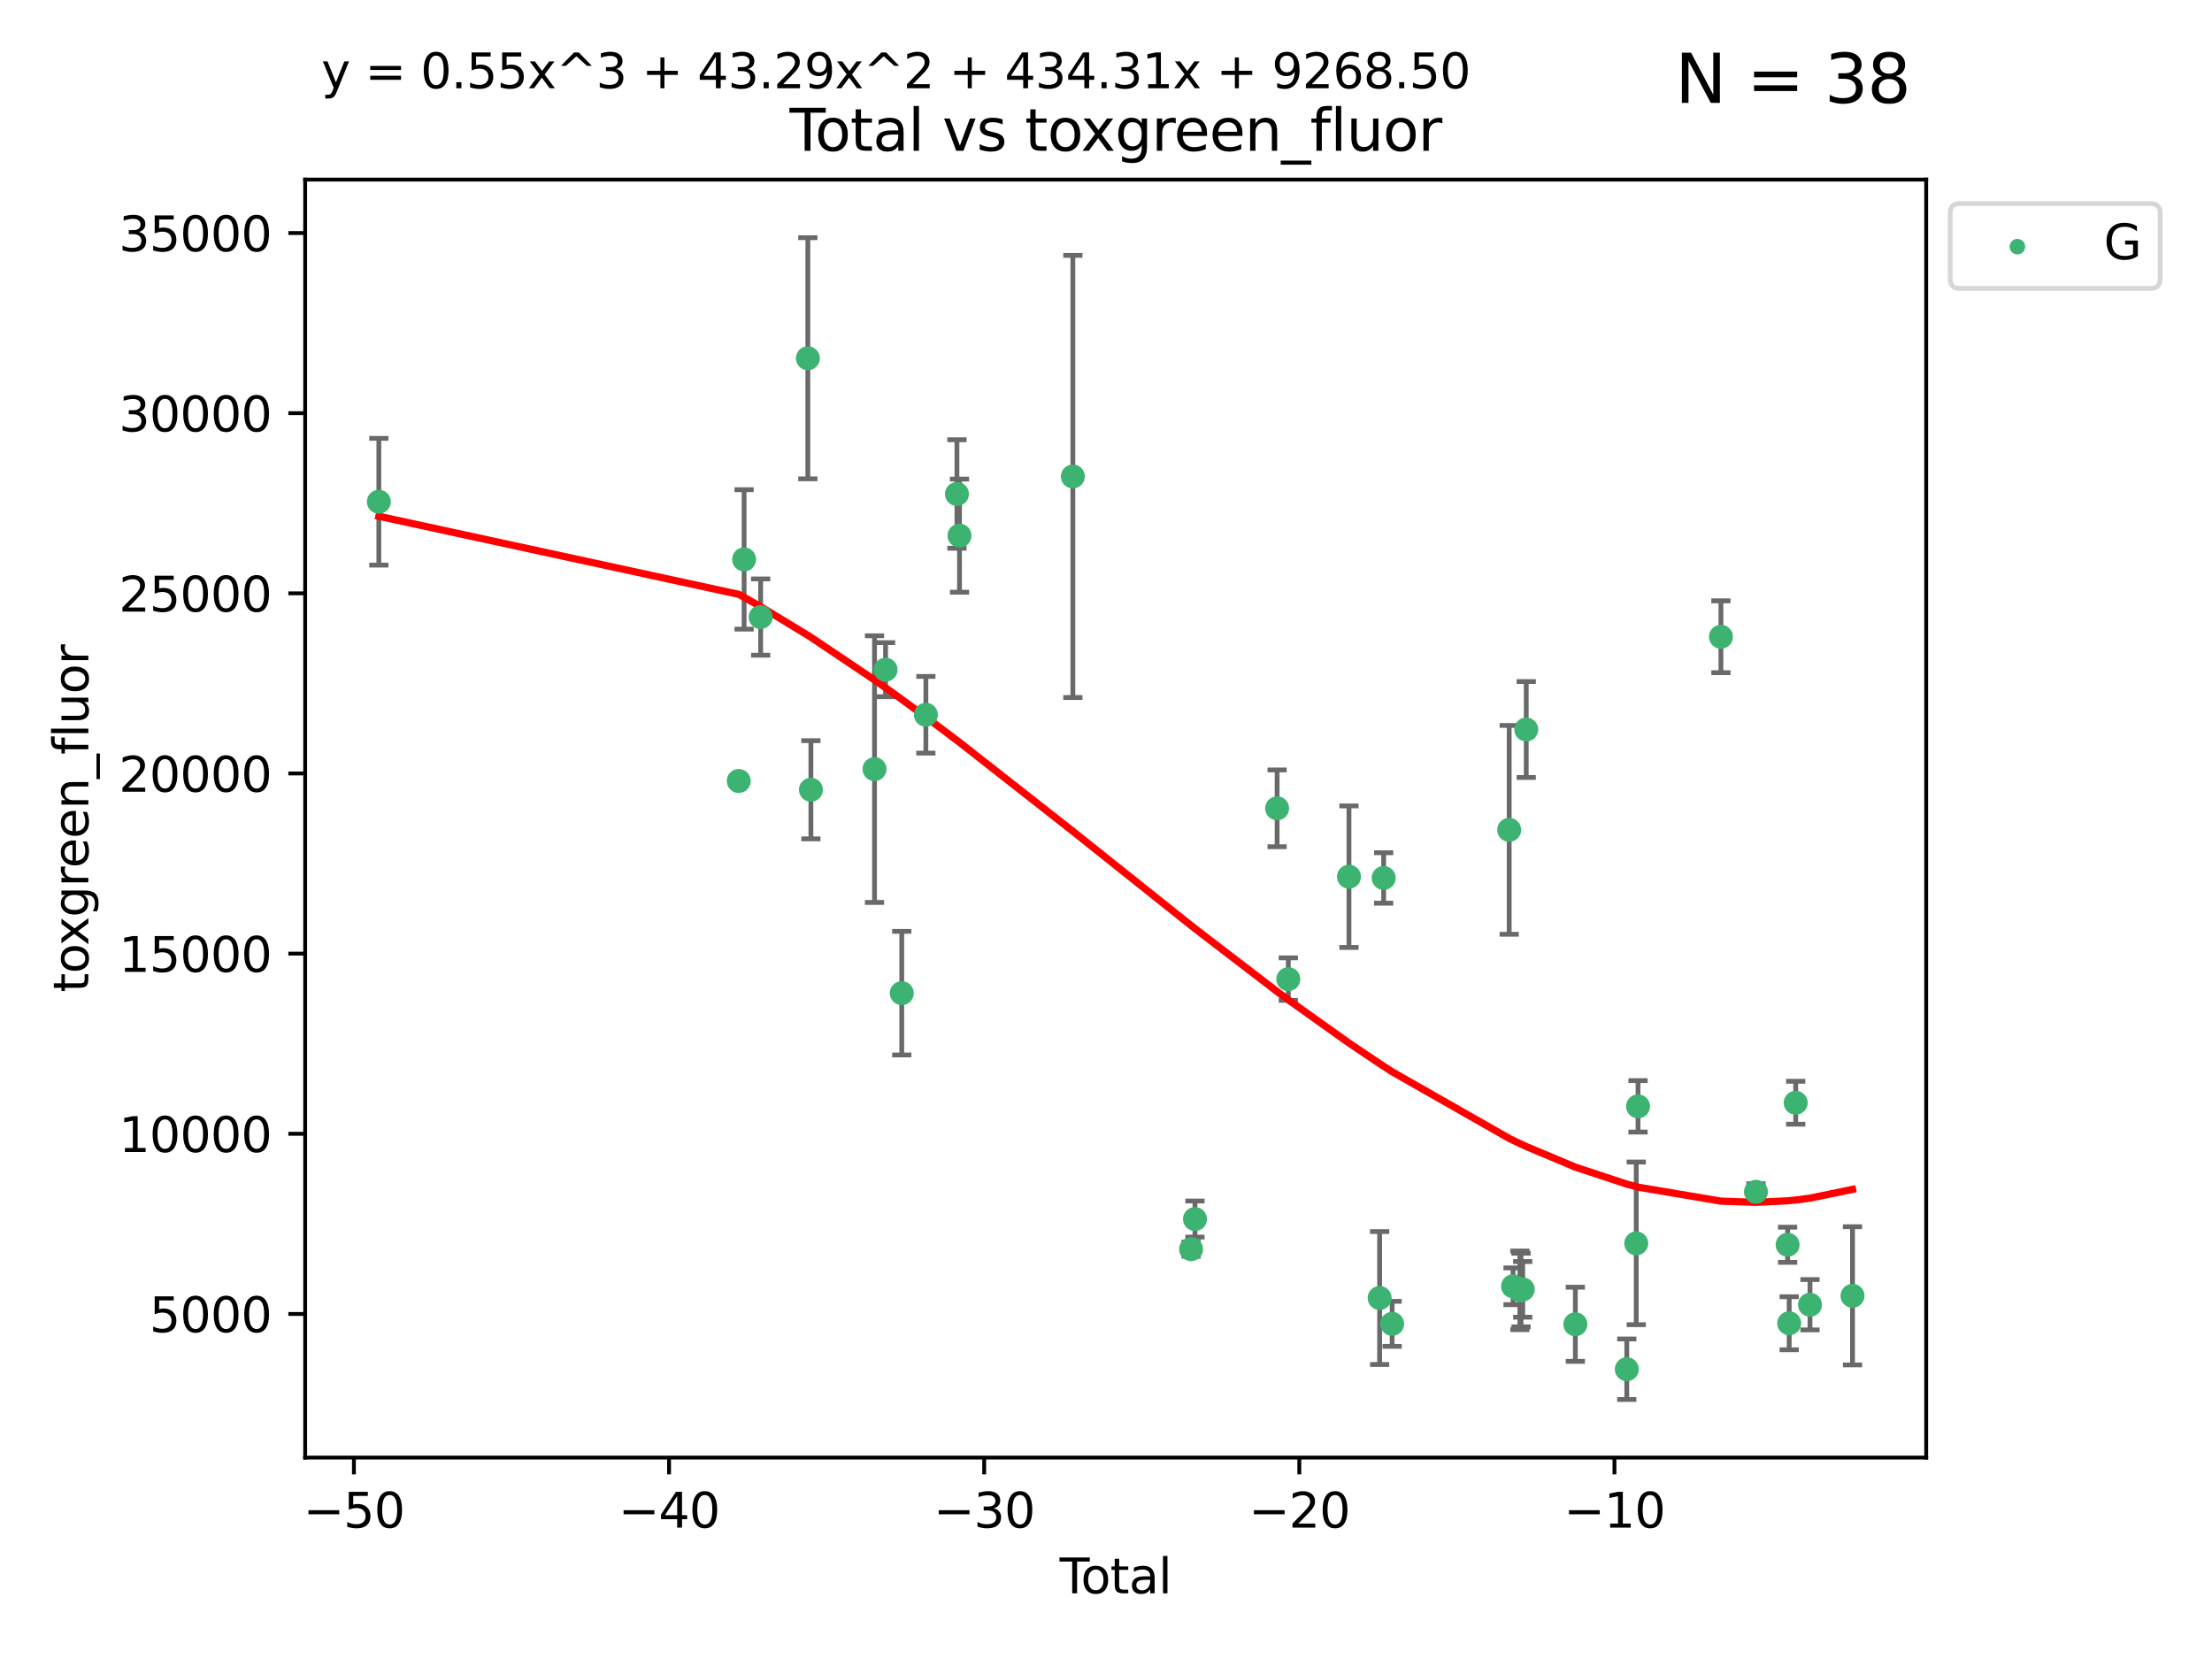 <?xml version="1.0" encoding="utf-8" standalone="no"?>
<!DOCTYPE svg PUBLIC "-//W3C//DTD SVG 1.1//EN"
  "http://www.w3.org/Graphics/SVG/1.1/DTD/svg11.dtd">
<svg xmlns:xlink="http://www.w3.org/1999/xlink" width="460.8pt" height="345.6pt" viewBox="0 0 460.8 345.6" xmlns="http://www.w3.org/2000/svg" version="1.1">
 <defs>
  <style type="text/css">*{stroke-linejoin: round; stroke-linecap: butt}</style>
 </defs>
 <g id="figure_1">
  <g id="patch_1">
   <path d="M 0 345.6 
L 460.8 345.6 
L 460.8 0 
L 0 0 
z
" style="fill: #ffffff"/>
  </g>
  <g id="axes_1">
   <g id="patch_2">
    <path d="M 63.571 303.64 
L 401.26 303.64 
L 401.26 37.411 
L 63.571 37.411 
z
" style="fill: #ffffff"/>
   </g>
   <g id="PathCollection_1">
    <defs>
     <path id="me0525b6029" d="M 0 1.118 
C 0.297 1.118 0.581 1 0.791 0.791 
C 1 0.581 1.118 0.297 1.118 0 
C 1.118 -0.297 1 -0.581 0.791 -0.791 
C 0.581 -1 0.297 -1.118 0 -1.118 
C -0.297 -1.118 -0.581 -1 -0.791 -0.791 
C -1 -0.581 -1.118 -0.297 -1.118 0 
C -1.118 0.297 -1 0.581 -0.791 0.791 
C -0.581 1 -0.297 1.118 0 1.118 
z
" style="stroke: #3cb371"/>
    </defs>
    <g clip-path="url(#p6268fb1740)">
     <use xlink:href="#me0525b6029" x="78.921" y="104.52" style="fill: #3cb371; stroke: #3cb371"/>
     <use xlink:href="#me0525b6029" x="153.893" y="162.695" style="fill: #3cb371; stroke: #3cb371"/>
     <use xlink:href="#me0525b6029" x="155.012" y="116.534" style="fill: #3cb371; stroke: #3cb371"/>
     <use xlink:href="#me0525b6029" x="158.457" y="128.546" style="fill: #3cb371; stroke: #3cb371"/>
     <use xlink:href="#me0525b6029" x="168.29" y="74.63" style="fill: #3cb371; stroke: #3cb371"/>
     <use xlink:href="#me0525b6029" x="168.926" y="164.519" style="fill: #3cb371; stroke: #3cb371"/>
     <use xlink:href="#me0525b6029" x="182.178" y="160.219" style="fill: #3cb371; stroke: #3cb371"/>
     <use xlink:href="#me0525b6029" x="184.481" y="139.506" style="fill: #3cb371; stroke: #3cb371"/>
     <use xlink:href="#me0525b6029" x="187.854" y="206.893" style="fill: #3cb371; stroke: #3cb371"/>
     <use xlink:href="#me0525b6029" x="192.874" y="148.898" style="fill: #3cb371; stroke: #3cb371"/>
     <use xlink:href="#me0525b6029" x="199.348" y="102.904" style="fill: #3cb371; stroke: #3cb371"/>
     <use xlink:href="#me0525b6029" x="199.883" y="111.579" style="fill: #3cb371; stroke: #3cb371"/>
     <use xlink:href="#me0525b6029" x="223.497" y="99.253" style="fill: #3cb371; stroke: #3cb371"/>
     <use xlink:href="#me0525b6029" x="248.126" y="260.225" style="fill: #3cb371; stroke: #3cb371"/>
     <use xlink:href="#me0525b6029" x="248.935" y="253.95" style="fill: #3cb371; stroke: #3cb371"/>
     <use xlink:href="#me0525b6029" x="266.044" y="168.386" style="fill: #3cb371; stroke: #3cb371"/>
     <use xlink:href="#me0525b6029" x="268.377" y="203.971" style="fill: #3cb371; stroke: #3cb371"/>
     <use xlink:href="#me0525b6029" x="281.016" y="182.629" style="fill: #3cb371; stroke: #3cb371"/>
     <use xlink:href="#me0525b6029" x="287.403" y="270.4" style="fill: #3cb371; stroke: #3cb371"/>
     <use xlink:href="#me0525b6029" x="288.24" y="182.896" style="fill: #3cb371; stroke: #3cb371"/>
     <use xlink:href="#me0525b6029" x="290.007" y="275.781" style="fill: #3cb371; stroke: #3cb371"/>
     <use xlink:href="#me0525b6029" x="314.392" y="172.875" style="fill: #3cb371; stroke: #3cb371"/>
     <use xlink:href="#me0525b6029" x="315.197" y="267.956" style="fill: #3cb371; stroke: #3cb371"/>
     <use xlink:href="#me0525b6029" x="316.62" y="268.797" style="fill: #3cb371; stroke: #3cb371"/>
     <use xlink:href="#me0525b6029" x="316.861" y="268.74" style="fill: #3cb371; stroke: #3cb371"/>
     <use xlink:href="#me0525b6029" x="317.213" y="268.599" style="fill: #3cb371; stroke: #3cb371"/>
     <use xlink:href="#me0525b6029" x="317.943" y="151.97" style="fill: #3cb371; stroke: #3cb371"/>
     <use xlink:href="#me0525b6029" x="328.174" y="275.871" style="fill: #3cb371; stroke: #3cb371"/>
     <use xlink:href="#me0525b6029" x="338.888" y="285.235" style="fill: #3cb371; stroke: #3cb371"/>
     <use xlink:href="#me0525b6029" x="340.858" y="259.016" style="fill: #3cb371; stroke: #3cb371"/>
     <use xlink:href="#me0525b6029" x="341.232" y="230.475" style="fill: #3cb371; stroke: #3cb371"/>
     <use xlink:href="#me0525b6029" x="358.501" y="132.648" style="fill: #3cb371; stroke: #3cb371"/>
     <use xlink:href="#me0525b6029" x="365.796" y="248.279" style="fill: #3cb371; stroke: #3cb371"/>
     <use xlink:href="#me0525b6029" x="372.393" y="259.302" style="fill: #3cb371; stroke: #3cb371"/>
     <use xlink:href="#me0525b6029" x="372.722" y="275.657" style="fill: #3cb371; stroke: #3cb371"/>
     <use xlink:href="#me0525b6029" x="374.076" y="229.722" style="fill: #3cb371; stroke: #3cb371"/>
     <use xlink:href="#me0525b6029" x="377.056" y="271.801" style="fill: #3cb371; stroke: #3cb371"/>
     <use xlink:href="#me0525b6029" x="385.911" y="269.943" style="fill: #3cb371; stroke: #3cb371"/>
    </g>
   </g>
   <g id="matplotlib.axis_1">
    <g id="xtick_1">
     <g id="line2d_1">
      <defs>
       <path id="maca5b201b7" d="M 0 0 
L 0 3.5 
" style="stroke: #000000; stroke-width: 0.8"/>
      </defs>
      <g>
       <use xlink:href="#maca5b201b7" x="73.727" y="303.64" style="stroke: #000000; stroke-width: 0.8"/>
      </g>
     </g>
     <g id="text_1">
      <!-- −50 -->
      <g transform="translate(63.175 318.238)scale(0.1 -0.1)">
       <defs>
        <path id="DejaVuSans-2212" d="M 678 2272 
L 4684 2272 
L 4684 1741 
L 678 1741 
L 678 2272 
z
" transform="scale(0.016)"/>
        <path id="DejaVuSans-35" d="M 691 4666 
L 3169 4666 
L 3169 4134 
L 1269 4134 
L 1269 2991 
Q 1406 3038 1543 3061 
Q 1681 3084 1819 3084 
Q 2600 3084 3056 2656 
Q 3513 2228 3513 1497 
Q 3513 744 3044 326 
Q 2575 -91 1722 -91 
Q 1428 -91 1123 -41 
Q 819 9 494 109 
L 494 744 
Q 775 591 1075 516 
Q 1375 441 1709 441 
Q 2250 441 2565 725 
Q 2881 1009 2881 1497 
Q 2881 1984 2565 2268 
Q 2250 2553 1709 2553 
Q 1456 2553 1204 2497 
Q 953 2441 691 2322 
L 691 4666 
z
" transform="scale(0.016)"/>
        <path id="DejaVuSans-30" d="M 2034 4250 
Q 1547 4250 1301 3770 
Q 1056 3291 1056 2328 
Q 1056 1369 1301 889 
Q 1547 409 2034 409 
Q 2525 409 2770 889 
Q 3016 1369 3016 2328 
Q 3016 3291 2770 3770 
Q 2525 4250 2034 4250 
z
M 2034 4750 
Q 2819 4750 3233 4129 
Q 3647 3509 3647 2328 
Q 3647 1150 3233 529 
Q 2819 -91 2034 -91 
Q 1250 -91 836 529 
Q 422 1150 422 2328 
Q 422 3509 836 4129 
Q 1250 4750 2034 4750 
z
" transform="scale(0.016)"/>
       </defs>
       <use xlink:href="#DejaVuSans-2212"/>
       <use xlink:href="#DejaVuSans-35" x="83.789"/>
       <use xlink:href="#DejaVuSans-30" x="147.412"/>
      </g>
     </g>
    </g>
    <g id="xtick_2">
     <g id="line2d_2">
      <g>
       <use xlink:href="#maca5b201b7" x="139.375" y="303.64" style="stroke: #000000; stroke-width: 0.8"/>
      </g>
     </g>
     <g id="text_2">
      <!-- −40 -->
      <g transform="translate(128.823 318.238)scale(0.1 -0.1)">
       <defs>
        <path id="DejaVuSans-34" d="M 2419 4116 
L 825 1625 
L 2419 1625 
L 2419 4116 
z
M 2253 4666 
L 3047 4666 
L 3047 1625 
L 3713 1625 
L 3713 1100 
L 3047 1100 
L 3047 0 
L 2419 0 
L 2419 1100 
L 313 1100 
L 313 1709 
L 2253 4666 
z
" transform="scale(0.016)"/>
       </defs>
       <use xlink:href="#DejaVuSans-2212"/>
       <use xlink:href="#DejaVuSans-34" x="83.789"/>
       <use xlink:href="#DejaVuSans-30" x="147.412"/>
      </g>
     </g>
    </g>
    <g id="xtick_3">
     <g id="line2d_3">
      <g>
       <use xlink:href="#maca5b201b7" x="205.023" y="303.64" style="stroke: #000000; stroke-width: 0.8"/>
      </g>
     </g>
     <g id="text_3">
      <!-- −30 -->
      <g transform="translate(194.471 318.238)scale(0.1 -0.1)">
       <defs>
        <path id="DejaVuSans-33" d="M 2597 2516 
Q 3050 2419 3304 2112 
Q 3559 1806 3559 1356 
Q 3559 666 3084 287 
Q 2609 -91 1734 -91 
Q 1441 -91 1130 -33 
Q 819 25 488 141 
L 488 750 
Q 750 597 1062 519 
Q 1375 441 1716 441 
Q 2309 441 2620 675 
Q 2931 909 2931 1356 
Q 2931 1769 2642 2001 
Q 2353 2234 1838 2234 
L 1294 2234 
L 1294 2753 
L 1863 2753 
Q 2328 2753 2575 2939 
Q 2822 3125 2822 3475 
Q 2822 3834 2567 4026 
Q 2313 4219 1838 4219 
Q 1578 4219 1281 4162 
Q 984 4106 628 3988 
L 628 4550 
Q 988 4650 1302 4700 
Q 1616 4750 1894 4750 
Q 2613 4750 3031 4423 
Q 3450 4097 3450 3541 
Q 3450 3153 3228 2886 
Q 3006 2619 2597 2516 
z
" transform="scale(0.016)"/>
       </defs>
       <use xlink:href="#DejaVuSans-2212"/>
       <use xlink:href="#DejaVuSans-33" x="83.789"/>
       <use xlink:href="#DejaVuSans-30" x="147.412"/>
      </g>
     </g>
    </g>
    <g id="xtick_4">
     <g id="line2d_4">
      <g>
       <use xlink:href="#maca5b201b7" x="270.671" y="303.64" style="stroke: #000000; stroke-width: 0.8"/>
      </g>
     </g>
     <g id="text_4">
      <!-- −20 -->
      <g transform="translate(260.119 318.238)scale(0.1 -0.1)">
       <defs>
        <path id="DejaVuSans-32" d="M 1228 531 
L 3431 531 
L 3431 0 
L 469 0 
L 469 531 
Q 828 903 1448 1529 
Q 2069 2156 2228 2338 
Q 2531 2678 2651 2914 
Q 2772 3150 2772 3378 
Q 2772 3750 2511 3984 
Q 2250 4219 1831 4219 
Q 1534 4219 1204 4116 
Q 875 4013 500 3803 
L 500 4441 
Q 881 4594 1212 4672 
Q 1544 4750 1819 4750 
Q 2544 4750 2975 4387 
Q 3406 4025 3406 3419 
Q 3406 3131 3298 2873 
Q 3191 2616 2906 2266 
Q 2828 2175 2409 1742 
Q 1991 1309 1228 531 
z
" transform="scale(0.016)"/>
       </defs>
       <use xlink:href="#DejaVuSans-2212"/>
       <use xlink:href="#DejaVuSans-32" x="83.789"/>
       <use xlink:href="#DejaVuSans-30" x="147.412"/>
      </g>
     </g>
    </g>
    <g id="xtick_5">
     <g id="line2d_5">
      <g>
       <use xlink:href="#maca5b201b7" x="336.319" y="303.64" style="stroke: #000000; stroke-width: 0.8"/>
      </g>
     </g>
     <g id="text_5">
      <!-- −10 -->
      <g transform="translate(325.766 318.238)scale(0.1 -0.1)">
       <defs>
        <path id="DejaVuSans-31" d="M 794 531 
L 1825 531 
L 1825 4091 
L 703 3866 
L 703 4441 
L 1819 4666 
L 2450 4666 
L 2450 531 
L 3481 531 
L 3481 0 
L 794 0 
L 794 531 
z
" transform="scale(0.016)"/>
       </defs>
       <use xlink:href="#DejaVuSans-2212"/>
       <use xlink:href="#DejaVuSans-31" x="83.789"/>
       <use xlink:href="#DejaVuSans-30" x="147.412"/>
      </g>
     </g>
    </g>
    <g id="text_6">
     <!-- Total -->
     <g transform="translate(220.739 331.917)scale(0.1 -0.1)">
      <defs>
       <path id="DejaVuSans-54" d="M -19 4666 
L 3928 4666 
L 3928 4134 
L 2272 4134 
L 2272 0 
L 1638 0 
L 1638 4134 
L -19 4134 
L -19 4666 
z
" transform="scale(0.016)"/>
       <path id="DejaVuSans-6f" d="M 1959 3097 
Q 1497 3097 1228 2736 
Q 959 2375 959 1747 
Q 959 1119 1226 758 
Q 1494 397 1959 397 
Q 2419 397 2687 759 
Q 2956 1122 2956 1747 
Q 2956 2369 2687 2733 
Q 2419 3097 1959 3097 
z
M 1959 3584 
Q 2709 3584 3137 3096 
Q 3566 2609 3566 1747 
Q 3566 888 3137 398 
Q 2709 -91 1959 -91 
Q 1206 -91 779 398 
Q 353 888 353 1747 
Q 353 2609 779 3096 
Q 1206 3584 1959 3584 
z
" transform="scale(0.016)"/>
       <path id="DejaVuSans-74" d="M 1172 4494 
L 1172 3500 
L 2356 3500 
L 2356 3053 
L 1172 3053 
L 1172 1153 
Q 1172 725 1289 603 
Q 1406 481 1766 481 
L 2356 481 
L 2356 0 
L 1766 0 
Q 1100 0 847 248 
Q 594 497 594 1153 
L 594 3053 
L 172 3053 
L 172 3500 
L 594 3500 
L 594 4494 
L 1172 4494 
z
" transform="scale(0.016)"/>
       <path id="DejaVuSans-61" d="M 2194 1759 
Q 1497 1759 1228 1600 
Q 959 1441 959 1056 
Q 959 750 1161 570 
Q 1363 391 1709 391 
Q 2188 391 2477 730 
Q 2766 1069 2766 1631 
L 2766 1759 
L 2194 1759 
z
M 3341 1997 
L 3341 0 
L 2766 0 
L 2766 531 
Q 2569 213 2275 61 
Q 1981 -91 1556 -91 
Q 1019 -91 701 211 
Q 384 513 384 1019 
Q 384 1609 779 1909 
Q 1175 2209 1959 2209 
L 2766 2209 
L 2766 2266 
Q 2766 2663 2505 2880 
Q 2244 3097 1772 3097 
Q 1472 3097 1187 3025 
Q 903 2953 641 2809 
L 641 3341 
Q 956 3463 1253 3523 
Q 1550 3584 1831 3584 
Q 2591 3584 2966 3190 
Q 3341 2797 3341 1997 
z
" transform="scale(0.016)"/>
       <path id="DejaVuSans-6c" d="M 603 4863 
L 1178 4863 
L 1178 0 
L 603 0 
L 603 4863 
z
" transform="scale(0.016)"/>
      </defs>
      <use xlink:href="#DejaVuSans-54"/>
      <use xlink:href="#DejaVuSans-6f" x="44.084"/>
      <use xlink:href="#DejaVuSans-74" x="105.266"/>
      <use xlink:href="#DejaVuSans-61" x="144.475"/>
      <use xlink:href="#DejaVuSans-6c" x="205.754"/>
     </g>
    </g>
   </g>
   <g id="matplotlib.axis_2">
    <g id="ytick_1">
     <g id="line2d_6">
      <defs>
       <path id="m6524a5d4ba" d="M 0 0 
L -3.5 0 
" style="stroke: #000000; stroke-width: 0.8"/>
      </defs>
      <g>
       <use xlink:href="#m6524a5d4ba" x="63.571" y="273.717" style="stroke: #000000; stroke-width: 0.8"/>
      </g>
     </g>
     <g id="text_7">
      <!-- 5000 -->
      <g transform="translate(31.121 277.516)scale(0.1 -0.1)">
       <use xlink:href="#DejaVuSans-35"/>
       <use xlink:href="#DejaVuSans-30" x="63.623"/>
       <use xlink:href="#DejaVuSans-30" x="127.246"/>
       <use xlink:href="#DejaVuSans-30" x="190.869"/>
      </g>
     </g>
    </g>
    <g id="ytick_2">
     <g id="line2d_7">
      <g>
       <use xlink:href="#m6524a5d4ba" x="63.571" y="236.188" style="stroke: #000000; stroke-width: 0.8"/>
      </g>
     </g>
     <g id="text_8">
      <!-- 10000 -->
      <g transform="translate(24.759 239.987)scale(0.1 -0.1)">
       <use xlink:href="#DejaVuSans-31"/>
       <use xlink:href="#DejaVuSans-30" x="63.623"/>
       <use xlink:href="#DejaVuSans-30" x="127.246"/>
       <use xlink:href="#DejaVuSans-30" x="190.869"/>
       <use xlink:href="#DejaVuSans-30" x="254.492"/>
      </g>
     </g>
    </g>
    <g id="ytick_3">
     <g id="line2d_8">
      <g>
       <use xlink:href="#m6524a5d4ba" x="63.571" y="198.659" style="stroke: #000000; stroke-width: 0.8"/>
      </g>
     </g>
     <g id="text_9">
      <!-- 15000 -->
      <g transform="translate(24.759 202.458)scale(0.1 -0.1)">
       <use xlink:href="#DejaVuSans-31"/>
       <use xlink:href="#DejaVuSans-35" x="63.623"/>
       <use xlink:href="#DejaVuSans-30" x="127.246"/>
       <use xlink:href="#DejaVuSans-30" x="190.869"/>
       <use xlink:href="#DejaVuSans-30" x="254.492"/>
      </g>
     </g>
    </g>
    <g id="ytick_4">
     <g id="line2d_9">
      <g>
       <use xlink:href="#m6524a5d4ba" x="63.571" y="161.13" style="stroke: #000000; stroke-width: 0.8"/>
      </g>
     </g>
     <g id="text_10">
      <!-- 20000 -->
      <g transform="translate(24.759 164.929)scale(0.1 -0.1)">
       <use xlink:href="#DejaVuSans-32"/>
       <use xlink:href="#DejaVuSans-30" x="63.623"/>
       <use xlink:href="#DejaVuSans-30" x="127.246"/>
       <use xlink:href="#DejaVuSans-30" x="190.869"/>
       <use xlink:href="#DejaVuSans-30" x="254.492"/>
      </g>
     </g>
    </g>
    <g id="ytick_5">
     <g id="line2d_10">
      <g>
       <use xlink:href="#m6524a5d4ba" x="63.571" y="123.601" style="stroke: #000000; stroke-width: 0.8"/>
      </g>
     </g>
     <g id="text_11">
      <!-- 25000 -->
      <g transform="translate(24.759 127.4)scale(0.1 -0.1)">
       <use xlink:href="#DejaVuSans-32"/>
       <use xlink:href="#DejaVuSans-35" x="63.623"/>
       <use xlink:href="#DejaVuSans-30" x="127.246"/>
       <use xlink:href="#DejaVuSans-30" x="190.869"/>
       <use xlink:href="#DejaVuSans-30" x="254.492"/>
      </g>
     </g>
    </g>
    <g id="ytick_6">
     <g id="line2d_11">
      <g>
       <use xlink:href="#m6524a5d4ba" x="63.571" y="86.072" style="stroke: #000000; stroke-width: 0.8"/>
      </g>
     </g>
     <g id="text_12">
      <!-- 30000 -->
      <g transform="translate(24.759 89.871)scale(0.1 -0.1)">
       <use xlink:href="#DejaVuSans-33"/>
       <use xlink:href="#DejaVuSans-30" x="63.623"/>
       <use xlink:href="#DejaVuSans-30" x="127.246"/>
       <use xlink:href="#DejaVuSans-30" x="190.869"/>
       <use xlink:href="#DejaVuSans-30" x="254.492"/>
      </g>
     </g>
    </g>
    <g id="ytick_7">
     <g id="line2d_12">
      <g>
       <use xlink:href="#m6524a5d4ba" x="63.571" y="48.543" style="stroke: #000000; stroke-width: 0.8"/>
      </g>
     </g>
     <g id="text_13">
      <!-- 35000 -->
      <g transform="translate(24.759 52.343)scale(0.1 -0.1)">
       <use xlink:href="#DejaVuSans-33"/>
       <use xlink:href="#DejaVuSans-35" x="63.623"/>
       <use xlink:href="#DejaVuSans-30" x="127.246"/>
       <use xlink:href="#DejaVuSans-30" x="190.869"/>
       <use xlink:href="#DejaVuSans-30" x="254.492"/>
      </g>
     </g>
    </g>
    <g id="text_14">
     <!-- toxgreen_fluor -->
     <g transform="translate(18.401 206.72)rotate(-90)scale(0.1 -0.1)">
      <defs>
       <path id="DejaVuSans-78" d="M 3513 3500 
L 2247 1797 
L 3578 0 
L 2900 0 
L 1881 1375 
L 863 0 
L 184 0 
L 1544 1831 
L 300 3500 
L 978 3500 
L 1906 2253 
L 2834 3500 
L 3513 3500 
z
" transform="scale(0.016)"/>
       <path id="DejaVuSans-67" d="M 2906 1791 
Q 2906 2416 2648 2759 
Q 2391 3103 1925 3103 
Q 1463 3103 1205 2759 
Q 947 2416 947 1791 
Q 947 1169 1205 825 
Q 1463 481 1925 481 
Q 2391 481 2648 825 
Q 2906 1169 2906 1791 
z
M 3481 434 
Q 3481 -459 3084 -895 
Q 2688 -1331 1869 -1331 
Q 1566 -1331 1297 -1286 
Q 1028 -1241 775 -1147 
L 775 -588 
Q 1028 -725 1275 -790 
Q 1522 -856 1778 -856 
Q 2344 -856 2625 -561 
Q 2906 -266 2906 331 
L 2906 616 
Q 2728 306 2450 153 
Q 2172 0 1784 0 
Q 1141 0 747 490 
Q 353 981 353 1791 
Q 353 2603 747 3093 
Q 1141 3584 1784 3584 
Q 2172 3584 2450 3431 
Q 2728 3278 2906 2969 
L 2906 3500 
L 3481 3500 
L 3481 434 
z
" transform="scale(0.016)"/>
       <path id="DejaVuSans-72" d="M 2631 2963 
Q 2534 3019 2420 3045 
Q 2306 3072 2169 3072 
Q 1681 3072 1420 2755 
Q 1159 2438 1159 1844 
L 1159 0 
L 581 0 
L 581 3500 
L 1159 3500 
L 1159 2956 
Q 1341 3275 1631 3429 
Q 1922 3584 2338 3584 
Q 2397 3584 2469 3576 
Q 2541 3569 2628 3553 
L 2631 2963 
z
" transform="scale(0.016)"/>
       <path id="DejaVuSans-65" d="M 3597 1894 
L 3597 1613 
L 953 1613 
Q 991 1019 1311 708 
Q 1631 397 2203 397 
Q 2534 397 2845 478 
Q 3156 559 3463 722 
L 3463 178 
Q 3153 47 2828 -22 
Q 2503 -91 2169 -91 
Q 1331 -91 842 396 
Q 353 884 353 1716 
Q 353 2575 817 3079 
Q 1281 3584 2069 3584 
Q 2775 3584 3186 3129 
Q 3597 2675 3597 1894 
z
M 3022 2063 
Q 3016 2534 2758 2815 
Q 2500 3097 2075 3097 
Q 1594 3097 1305 2825 
Q 1016 2553 972 2059 
L 3022 2063 
z
" transform="scale(0.016)"/>
       <path id="DejaVuSans-6e" d="M 3513 2113 
L 3513 0 
L 2938 0 
L 2938 2094 
Q 2938 2591 2744 2837 
Q 2550 3084 2163 3084 
Q 1697 3084 1428 2787 
Q 1159 2491 1159 1978 
L 1159 0 
L 581 0 
L 581 3500 
L 1159 3500 
L 1159 2956 
Q 1366 3272 1645 3428 
Q 1925 3584 2291 3584 
Q 2894 3584 3203 3211 
Q 3513 2838 3513 2113 
z
" transform="scale(0.016)"/>
       <path id="DejaVuSans-5f" d="M 3263 -1063 
L 3263 -1509 
L -63 -1509 
L -63 -1063 
L 3263 -1063 
z
" transform="scale(0.016)"/>
       <path id="DejaVuSans-66" d="M 2375 4863 
L 2375 4384 
L 1825 4384 
Q 1516 4384 1395 4259 
Q 1275 4134 1275 3809 
L 1275 3500 
L 2222 3500 
L 2222 3053 
L 1275 3053 
L 1275 0 
L 697 0 
L 697 3053 
L 147 3053 
L 147 3500 
L 697 3500 
L 697 3744 
Q 697 4328 969 4595 
Q 1241 4863 1831 4863 
L 2375 4863 
z
" transform="scale(0.016)"/>
       <path id="DejaVuSans-75" d="M 544 1381 
L 544 3500 
L 1119 3500 
L 1119 1403 
Q 1119 906 1312 657 
Q 1506 409 1894 409 
Q 2359 409 2629 706 
Q 2900 1003 2900 1516 
L 2900 3500 
L 3475 3500 
L 3475 0 
L 2900 0 
L 2900 538 
Q 2691 219 2414 64 
Q 2138 -91 1772 -91 
Q 1169 -91 856 284 
Q 544 659 544 1381 
z
M 1991 3584 
L 1991 3584 
z
" transform="scale(0.016)"/>
      </defs>
      <use xlink:href="#DejaVuSans-74"/>
      <use xlink:href="#DejaVuSans-6f" x="39.209"/>
      <use xlink:href="#DejaVuSans-78" x="97.266"/>
      <use xlink:href="#DejaVuSans-67" x="156.445"/>
      <use xlink:href="#DejaVuSans-72" x="219.922"/>
      <use xlink:href="#DejaVuSans-65" x="258.785"/>
      <use xlink:href="#DejaVuSans-65" x="320.309"/>
      <use xlink:href="#DejaVuSans-6e" x="381.832"/>
      <use xlink:href="#DejaVuSans-5f" x="445.211"/>
      <use xlink:href="#DejaVuSans-66" x="495.211"/>
      <use xlink:href="#DejaVuSans-6c" x="530.416"/>
      <use xlink:href="#DejaVuSans-75" x="558.199"/>
      <use xlink:href="#DejaVuSans-6f" x="621.578"/>
      <use xlink:href="#DejaVuSans-72" x="682.76"/>
     </g>
    </g>
   </g>
   <g id="LineCollection_1">
    <path d="M 78.921 117.721 
L 78.921 91.32 
" clip-path="url(#p6268fb1740)" style="fill: none; stroke: #696969"/>
    <path d="M 153.893 163.208 
L 153.893 162.183 
" clip-path="url(#p6268fb1740)" style="fill: none; stroke: #696969"/>
    <path d="M 155.012 131.054 
L 155.012 102.013 
" clip-path="url(#p6268fb1740)" style="fill: none; stroke: #696969"/>
    <path d="M 158.457 136.492 
L 158.457 120.6 
" clip-path="url(#p6268fb1740)" style="fill: none; stroke: #696969"/>
    <path d="M 168.29 99.748 
L 168.29 49.513 
" clip-path="url(#p6268fb1740)" style="fill: none; stroke: #696969"/>
    <path d="M 168.926 174.746 
L 168.926 154.293 
" clip-path="url(#p6268fb1740)" style="fill: none; stroke: #696969"/>
    <path d="M 182.178 187.993 
L 182.178 132.446 
" clip-path="url(#p6268fb1740)" style="fill: none; stroke: #696969"/>
    <path d="M 184.481 145.138 
L 184.481 133.874 
" clip-path="url(#p6268fb1740)" style="fill: none; stroke: #696969"/>
    <path d="M 187.854 219.765 
L 187.854 194.02 
" clip-path="url(#p6268fb1740)" style="fill: none; stroke: #696969"/>
    <path d="M 192.874 156.885 
L 192.874 140.911 
" clip-path="url(#p6268fb1740)" style="fill: none; stroke: #696969"/>
    <path d="M 199.348 114.203 
L 199.348 91.606 
" clip-path="url(#p6268fb1740)" style="fill: none; stroke: #696969"/>
    <path d="M 199.883 123.362 
L 199.883 99.796 
" clip-path="url(#p6268fb1740)" style="fill: none; stroke: #696969"/>
    <path d="M 223.497 145.306 
L 223.497 53.2 
" clip-path="url(#p6268fb1740)" style="fill: none; stroke: #696969"/>
    <path d="M 248.126 261.704 
L 248.126 258.745 
" clip-path="url(#p6268fb1740)" style="fill: none; stroke: #696969"/>
    <path d="M 248.935 257.709 
L 248.935 250.191 
" clip-path="url(#p6268fb1740)" style="fill: none; stroke: #696969"/>
    <path d="M 266.044 176.384 
L 266.044 160.387 
" clip-path="url(#p6268fb1740)" style="fill: none; stroke: #696969"/>
    <path d="M 268.377 208.402 
L 268.377 199.54 
" clip-path="url(#p6268fb1740)" style="fill: none; stroke: #696969"/>
    <path d="M 281.016 197.369 
L 281.016 167.888 
" clip-path="url(#p6268fb1740)" style="fill: none; stroke: #696969"/>
    <path d="M 287.403 284.247 
L 287.403 256.552 
" clip-path="url(#p6268fb1740)" style="fill: none; stroke: #696969"/>
    <path d="M 288.24 188.154 
L 288.24 177.639 
" clip-path="url(#p6268fb1740)" style="fill: none; stroke: #696969"/>
    <path d="M 290.007 280.47 
L 290.007 271.092 
" clip-path="url(#p6268fb1740)" style="fill: none; stroke: #696969"/>
    <path d="M 314.392 194.623 
L 314.392 151.127 
" clip-path="url(#p6268fb1740)" style="fill: none; stroke: #696969"/>
    <path d="M 315.197 271.786 
L 315.197 264.125 
" clip-path="url(#p6268fb1740)" style="fill: none; stroke: #696969"/>
    <path d="M 316.62 276.986 
L 316.62 260.608 
" clip-path="url(#p6268fb1740)" style="fill: none; stroke: #696969"/>
    <path d="M 316.861 276.403 
L 316.861 261.077 
" clip-path="url(#p6268fb1740)" style="fill: none; stroke: #696969"/>
    <path d="M 317.213 274.396 
L 317.213 262.802 
" clip-path="url(#p6268fb1740)" style="fill: none; stroke: #696969"/>
    <path d="M 317.943 161.958 
L 317.943 141.982 
" clip-path="url(#p6268fb1740)" style="fill: none; stroke: #696969"/>
    <path d="M 328.174 283.594 
L 328.174 268.149 
" clip-path="url(#p6268fb1740)" style="fill: none; stroke: #696969"/>
    <path d="M 338.888 291.539 
L 338.888 278.932 
" clip-path="url(#p6268fb1740)" style="fill: none; stroke: #696969"/>
    <path d="M 340.858 275.958 
L 340.858 242.075 
" clip-path="url(#p6268fb1740)" style="fill: none; stroke: #696969"/>
    <path d="M 341.232 235.832 
L 341.232 225.118 
" clip-path="url(#p6268fb1740)" style="fill: none; stroke: #696969"/>
    <path d="M 358.501 140.131 
L 358.501 125.165 
" clip-path="url(#p6268fb1740)" style="fill: none; stroke: #696969"/>
    <path d="M 365.796 249.956 
L 365.796 246.602 
" clip-path="url(#p6268fb1740)" style="fill: none; stroke: #696969"/>
    <path d="M 372.393 262.962 
L 372.393 255.642 
" clip-path="url(#p6268fb1740)" style="fill: none; stroke: #696969"/>
    <path d="M 372.722 281.177 
L 372.722 270.137 
" clip-path="url(#p6268fb1740)" style="fill: none; stroke: #696969"/>
    <path d="M 374.076 234.191 
L 374.076 225.252 
" clip-path="url(#p6268fb1740)" style="fill: none; stroke: #696969"/>
    <path d="M 377.056 277.042 
L 377.056 266.561 
" clip-path="url(#p6268fb1740)" style="fill: none; stroke: #696969"/>
    <path d="M 385.911 284.335 
L 385.911 255.551 
" clip-path="url(#p6268fb1740)" style="fill: none; stroke: #696969"/>
   </g>
   <g id="line2d_13">
    <defs>
     <path id="me781a5d67b" d="M 2 0 
L -2 -0 
" style="stroke: #696969"/>
    </defs>
    <g clip-path="url(#p6268fb1740)">
     <use xlink:href="#me781a5d67b" x="78.921" y="117.721" style="fill: #696969; stroke: #696969"/>
     <use xlink:href="#me781a5d67b" x="153.893" y="163.208" style="fill: #696969; stroke: #696969"/>
     <use xlink:href="#me781a5d67b" x="155.012" y="131.054" style="fill: #696969; stroke: #696969"/>
     <use xlink:href="#me781a5d67b" x="158.457" y="136.492" style="fill: #696969; stroke: #696969"/>
     <use xlink:href="#me781a5d67b" x="168.29" y="99.748" style="fill: #696969; stroke: #696969"/>
     <use xlink:href="#me781a5d67b" x="168.926" y="174.746" style="fill: #696969; stroke: #696969"/>
     <use xlink:href="#me781a5d67b" x="182.178" y="187.993" style="fill: #696969; stroke: #696969"/>
     <use xlink:href="#me781a5d67b" x="184.481" y="145.138" style="fill: #696969; stroke: #696969"/>
     <use xlink:href="#me781a5d67b" x="187.854" y="219.765" style="fill: #696969; stroke: #696969"/>
     <use xlink:href="#me781a5d67b" x="192.874" y="156.885" style="fill: #696969; stroke: #696969"/>
     <use xlink:href="#me781a5d67b" x="199.348" y="114.203" style="fill: #696969; stroke: #696969"/>
     <use xlink:href="#me781a5d67b" x="199.883" y="123.362" style="fill: #696969; stroke: #696969"/>
     <use xlink:href="#me781a5d67b" x="223.497" y="145.306" style="fill: #696969; stroke: #696969"/>
     <use xlink:href="#me781a5d67b" x="248.126" y="261.704" style="fill: #696969; stroke: #696969"/>
     <use xlink:href="#me781a5d67b" x="248.935" y="257.709" style="fill: #696969; stroke: #696969"/>
     <use xlink:href="#me781a5d67b" x="266.044" y="176.384" style="fill: #696969; stroke: #696969"/>
     <use xlink:href="#me781a5d67b" x="268.377" y="208.402" style="fill: #696969; stroke: #696969"/>
     <use xlink:href="#me781a5d67b" x="281.016" y="197.369" style="fill: #696969; stroke: #696969"/>
     <use xlink:href="#me781a5d67b" x="287.403" y="284.247" style="fill: #696969; stroke: #696969"/>
     <use xlink:href="#me781a5d67b" x="288.24" y="188.154" style="fill: #696969; stroke: #696969"/>
     <use xlink:href="#me781a5d67b" x="290.007" y="280.47" style="fill: #696969; stroke: #696969"/>
     <use xlink:href="#me781a5d67b" x="314.392" y="194.623" style="fill: #696969; stroke: #696969"/>
     <use xlink:href="#me781a5d67b" x="315.197" y="271.786" style="fill: #696969; stroke: #696969"/>
     <use xlink:href="#me781a5d67b" x="316.62" y="276.986" style="fill: #696969; stroke: #696969"/>
     <use xlink:href="#me781a5d67b" x="316.861" y="276.403" style="fill: #696969; stroke: #696969"/>
     <use xlink:href="#me781a5d67b" x="317.213" y="274.396" style="fill: #696969; stroke: #696969"/>
     <use xlink:href="#me781a5d67b" x="317.943" y="161.958" style="fill: #696969; stroke: #696969"/>
     <use xlink:href="#me781a5d67b" x="328.174" y="283.594" style="fill: #696969; stroke: #696969"/>
     <use xlink:href="#me781a5d67b" x="338.888" y="291.539" style="fill: #696969; stroke: #696969"/>
     <use xlink:href="#me781a5d67b" x="340.858" y="275.958" style="fill: #696969; stroke: #696969"/>
     <use xlink:href="#me781a5d67b" x="341.232" y="235.832" style="fill: #696969; stroke: #696969"/>
     <use xlink:href="#me781a5d67b" x="358.501" y="140.131" style="fill: #696969; stroke: #696969"/>
     <use xlink:href="#me781a5d67b" x="365.796" y="249.956" style="fill: #696969; stroke: #696969"/>
     <use xlink:href="#me781a5d67b" x="372.393" y="262.962" style="fill: #696969; stroke: #696969"/>
     <use xlink:href="#me781a5d67b" x="372.722" y="281.177" style="fill: #696969; stroke: #696969"/>
     <use xlink:href="#me781a5d67b" x="374.076" y="234.191" style="fill: #696969; stroke: #696969"/>
     <use xlink:href="#me781a5d67b" x="377.056" y="277.042" style="fill: #696969; stroke: #696969"/>
     <use xlink:href="#me781a5d67b" x="385.911" y="284.335" style="fill: #696969; stroke: #696969"/>
    </g>
   </g>
   <g id="line2d_14">
    <g clip-path="url(#p6268fb1740)">
     <use xlink:href="#me781a5d67b" x="78.921" y="91.32" style="fill: #696969; stroke: #696969"/>
     <use xlink:href="#me781a5d67b" x="153.893" y="162.183" style="fill: #696969; stroke: #696969"/>
     <use xlink:href="#me781a5d67b" x="155.012" y="102.013" style="fill: #696969; stroke: #696969"/>
     <use xlink:href="#me781a5d67b" x="158.457" y="120.6" style="fill: #696969; stroke: #696969"/>
     <use xlink:href="#me781a5d67b" x="168.29" y="49.513" style="fill: #696969; stroke: #696969"/>
     <use xlink:href="#me781a5d67b" x="168.926" y="154.293" style="fill: #696969; stroke: #696969"/>
     <use xlink:href="#me781a5d67b" x="182.178" y="132.446" style="fill: #696969; stroke: #696969"/>
     <use xlink:href="#me781a5d67b" x="184.481" y="133.874" style="fill: #696969; stroke: #696969"/>
     <use xlink:href="#me781a5d67b" x="187.854" y="194.02" style="fill: #696969; stroke: #696969"/>
     <use xlink:href="#me781a5d67b" x="192.874" y="140.911" style="fill: #696969; stroke: #696969"/>
     <use xlink:href="#me781a5d67b" x="199.348" y="91.606" style="fill: #696969; stroke: #696969"/>
     <use xlink:href="#me781a5d67b" x="199.883" y="99.796" style="fill: #696969; stroke: #696969"/>
     <use xlink:href="#me781a5d67b" x="223.497" y="53.2" style="fill: #696969; stroke: #696969"/>
     <use xlink:href="#me781a5d67b" x="248.126" y="258.745" style="fill: #696969; stroke: #696969"/>
     <use xlink:href="#me781a5d67b" x="248.935" y="250.191" style="fill: #696969; stroke: #696969"/>
     <use xlink:href="#me781a5d67b" x="266.044" y="160.387" style="fill: #696969; stroke: #696969"/>
     <use xlink:href="#me781a5d67b" x="268.377" y="199.54" style="fill: #696969; stroke: #696969"/>
     <use xlink:href="#me781a5d67b" x="281.016" y="167.888" style="fill: #696969; stroke: #696969"/>
     <use xlink:href="#me781a5d67b" x="287.403" y="256.552" style="fill: #696969; stroke: #696969"/>
     <use xlink:href="#me781a5d67b" x="288.24" y="177.639" style="fill: #696969; stroke: #696969"/>
     <use xlink:href="#me781a5d67b" x="290.007" y="271.092" style="fill: #696969; stroke: #696969"/>
     <use xlink:href="#me781a5d67b" x="314.392" y="151.127" style="fill: #696969; stroke: #696969"/>
     <use xlink:href="#me781a5d67b" x="315.197" y="264.125" style="fill: #696969; stroke: #696969"/>
     <use xlink:href="#me781a5d67b" x="316.62" y="260.608" style="fill: #696969; stroke: #696969"/>
     <use xlink:href="#me781a5d67b" x="316.861" y="261.077" style="fill: #696969; stroke: #696969"/>
     <use xlink:href="#me781a5d67b" x="317.213" y="262.802" style="fill: #696969; stroke: #696969"/>
     <use xlink:href="#me781a5d67b" x="317.943" y="141.982" style="fill: #696969; stroke: #696969"/>
     <use xlink:href="#me781a5d67b" x="328.174" y="268.149" style="fill: #696969; stroke: #696969"/>
     <use xlink:href="#me781a5d67b" x="338.888" y="278.932" style="fill: #696969; stroke: #696969"/>
     <use xlink:href="#me781a5d67b" x="340.858" y="242.075" style="fill: #696969; stroke: #696969"/>
     <use xlink:href="#me781a5d67b" x="341.232" y="225.118" style="fill: #696969; stroke: #696969"/>
     <use xlink:href="#me781a5d67b" x="358.501" y="125.165" style="fill: #696969; stroke: #696969"/>
     <use xlink:href="#me781a5d67b" x="365.796" y="246.602" style="fill: #696969; stroke: #696969"/>
     <use xlink:href="#me781a5d67b" x="372.393" y="255.642" style="fill: #696969; stroke: #696969"/>
     <use xlink:href="#me781a5d67b" x="372.722" y="270.137" style="fill: #696969; stroke: #696969"/>
     <use xlink:href="#me781a5d67b" x="374.076" y="225.252" style="fill: #696969; stroke: #696969"/>
     <use xlink:href="#me781a5d67b" x="377.056" y="266.561" style="fill: #696969; stroke: #696969"/>
     <use xlink:href="#me781a5d67b" x="385.911" y="255.551" style="fill: #696969; stroke: #696969"/>
    </g>
   </g>
   <g id="line2d_15">
    <path d="M 78.921 107.551 
L 153.893 123.809 
L 155.012 124.426 
L 158.457 126.379 
L 168.29 132.349 
L 168.926 132.754 
L 182.178 141.65 
L 184.481 143.276 
L 187.854 145.696 
L 192.874 149.374 
L 199.348 154.236 
L 199.883 154.644 
L 223.497 173.17 
L 248.126 192.805 
L 248.935 193.441 
L 266.044 206.555 
L 268.377 208.281 
L 281.016 217.284 
L 287.403 221.572 
L 288.24 222.12 
L 290.007 223.263 
L 314.392 237.152 
L 315.197 237.543 
L 316.62 238.221 
L 316.861 238.334 
L 317.213 238.499 
L 317.943 238.837 
L 328.174 243.136 
L 338.888 246.669 
L 340.858 247.202 
L 341.232 247.299 
L 358.501 250.218 
L 365.796 250.467 
L 372.393 250.148 
L 372.722 250.118 
L 374.076 249.98 
L 377.056 249.595 
L 385.911 247.768 
" clip-path="url(#p6268fb1740)" style="fill: none; stroke: #ff0000; stroke-width: 1.5; stroke-linecap: square"/>
   </g>
   <g id="line2d_16">
    <defs>
     <path id="m15ea8af45c" d="M 0 2 
C 0.53 2 1.039 1.789 1.414 1.414 
C 1.789 1.039 2 0.53 2 0 
C 2 -0.53 1.789 -1.039 1.414 -1.414 
C 1.039 -1.789 0.53 -2 0 -2 
C -0.53 -2 -1.039 -1.789 -1.414 -1.414 
C -1.789 -1.039 -2 -0.53 -2 0 
C -2 0.53 -1.789 1.039 -1.414 1.414 
C -1.039 1.789 -0.53 2 0 2 
z
" style="stroke: #3cb371"/>
    </defs>
    <g clip-path="url(#p6268fb1740)">
     <use xlink:href="#m15ea8af45c" x="78.921" y="104.52" style="fill: #3cb371; stroke: #3cb371"/>
     <use xlink:href="#m15ea8af45c" x="153.893" y="162.695" style="fill: #3cb371; stroke: #3cb371"/>
     <use xlink:href="#m15ea8af45c" x="155.012" y="116.534" style="fill: #3cb371; stroke: #3cb371"/>
     <use xlink:href="#m15ea8af45c" x="158.457" y="128.546" style="fill: #3cb371; stroke: #3cb371"/>
     <use xlink:href="#m15ea8af45c" x="168.29" y="74.63" style="fill: #3cb371; stroke: #3cb371"/>
     <use xlink:href="#m15ea8af45c" x="168.926" y="164.519" style="fill: #3cb371; stroke: #3cb371"/>
     <use xlink:href="#m15ea8af45c" x="182.178" y="160.219" style="fill: #3cb371; stroke: #3cb371"/>
     <use xlink:href="#m15ea8af45c" x="184.481" y="139.506" style="fill: #3cb371; stroke: #3cb371"/>
     <use xlink:href="#m15ea8af45c" x="187.854" y="206.893" style="fill: #3cb371; stroke: #3cb371"/>
     <use xlink:href="#m15ea8af45c" x="192.874" y="148.898" style="fill: #3cb371; stroke: #3cb371"/>
     <use xlink:href="#m15ea8af45c" x="199.348" y="102.904" style="fill: #3cb371; stroke: #3cb371"/>
     <use xlink:href="#m15ea8af45c" x="199.883" y="111.579" style="fill: #3cb371; stroke: #3cb371"/>
     <use xlink:href="#m15ea8af45c" x="223.497" y="99.253" style="fill: #3cb371; stroke: #3cb371"/>
     <use xlink:href="#m15ea8af45c" x="248.126" y="260.225" style="fill: #3cb371; stroke: #3cb371"/>
     <use xlink:href="#m15ea8af45c" x="248.935" y="253.95" style="fill: #3cb371; stroke: #3cb371"/>
     <use xlink:href="#m15ea8af45c" x="266.044" y="168.386" style="fill: #3cb371; stroke: #3cb371"/>
     <use xlink:href="#m15ea8af45c" x="268.377" y="203.971" style="fill: #3cb371; stroke: #3cb371"/>
     <use xlink:href="#m15ea8af45c" x="281.016" y="182.629" style="fill: #3cb371; stroke: #3cb371"/>
     <use xlink:href="#m15ea8af45c" x="287.403" y="270.4" style="fill: #3cb371; stroke: #3cb371"/>
     <use xlink:href="#m15ea8af45c" x="288.24" y="182.896" style="fill: #3cb371; stroke: #3cb371"/>
     <use xlink:href="#m15ea8af45c" x="290.007" y="275.781" style="fill: #3cb371; stroke: #3cb371"/>
     <use xlink:href="#m15ea8af45c" x="314.392" y="172.875" style="fill: #3cb371; stroke: #3cb371"/>
     <use xlink:href="#m15ea8af45c" x="315.197" y="267.956" style="fill: #3cb371; stroke: #3cb371"/>
     <use xlink:href="#m15ea8af45c" x="316.62" y="268.797" style="fill: #3cb371; stroke: #3cb371"/>
     <use xlink:href="#m15ea8af45c" x="316.861" y="268.74" style="fill: #3cb371; stroke: #3cb371"/>
     <use xlink:href="#m15ea8af45c" x="317.213" y="268.599" style="fill: #3cb371; stroke: #3cb371"/>
     <use xlink:href="#m15ea8af45c" x="317.943" y="151.97" style="fill: #3cb371; stroke: #3cb371"/>
     <use xlink:href="#m15ea8af45c" x="328.174" y="275.871" style="fill: #3cb371; stroke: #3cb371"/>
     <use xlink:href="#m15ea8af45c" x="338.888" y="285.235" style="fill: #3cb371; stroke: #3cb371"/>
     <use xlink:href="#m15ea8af45c" x="340.858" y="259.016" style="fill: #3cb371; stroke: #3cb371"/>
     <use xlink:href="#m15ea8af45c" x="341.232" y="230.475" style="fill: #3cb371; stroke: #3cb371"/>
     <use xlink:href="#m15ea8af45c" x="358.501" y="132.648" style="fill: #3cb371; stroke: #3cb371"/>
     <use xlink:href="#m15ea8af45c" x="365.796" y="248.279" style="fill: #3cb371; stroke: #3cb371"/>
     <use xlink:href="#m15ea8af45c" x="372.393" y="259.302" style="fill: #3cb371; stroke: #3cb371"/>
     <use xlink:href="#m15ea8af45c" x="372.722" y="275.657" style="fill: #3cb371; stroke: #3cb371"/>
     <use xlink:href="#m15ea8af45c" x="374.076" y="229.722" style="fill: #3cb371; stroke: #3cb371"/>
     <use xlink:href="#m15ea8af45c" x="377.056" y="271.801" style="fill: #3cb371; stroke: #3cb371"/>
     <use xlink:href="#m15ea8af45c" x="385.911" y="269.943" style="fill: #3cb371; stroke: #3cb371"/>
    </g>
   </g>
   <g id="patch_3">
    <path d="M 63.571 303.64 
L 63.571 37.411 
" style="fill: none; stroke: #000000; stroke-width: 0.8; stroke-linejoin: miter; stroke-linecap: square"/>
   </g>
   <g id="patch_4">
    <path d="M 401.26 303.64 
L 401.26 37.411 
" style="fill: none; stroke: #000000; stroke-width: 0.8; stroke-linejoin: miter; stroke-linecap: square"/>
   </g>
   <g id="patch_5">
    <path d="M 63.571 303.64 
L 401.26 303.64 
" style="fill: none; stroke: #000000; stroke-width: 0.8; stroke-linejoin: miter; stroke-linecap: square"/>
   </g>
   <g id="patch_6">
    <path d="M 63.571 37.411 
L 401.26 37.411 
" style="fill: none; stroke: #000000; stroke-width: 0.8; stroke-linejoin: miter; stroke-linecap: square"/>
   </g>
   <g id="text_15">
    <!-- N = 38 -->
    <g transform="translate(348.964 21.426)scale(0.14 -0.14)">
     <defs>
      <path id="DejaVuSans-4e" d="M 628 4666 
L 1478 4666 
L 3547 763 
L 3547 4666 
L 4159 4666 
L 4159 0 
L 3309 0 
L 1241 3903 
L 1241 0 
L 628 0 
L 628 4666 
z
" transform="scale(0.016)"/>
      <path id="DejaVuSans-20" transform="scale(0.016)"/>
      <path id="DejaVuSans-3d" d="M 678 2906 
L 4684 2906 
L 4684 2381 
L 678 2381 
L 678 2906 
z
M 678 1631 
L 4684 1631 
L 4684 1100 
L 678 1100 
L 678 1631 
z
" transform="scale(0.016)"/>
      <path id="DejaVuSans-38" d="M 2034 2216 
Q 1584 2216 1326 1975 
Q 1069 1734 1069 1313 
Q 1069 891 1326 650 
Q 1584 409 2034 409 
Q 2484 409 2743 651 
Q 3003 894 3003 1313 
Q 3003 1734 2745 1975 
Q 2488 2216 2034 2216 
z
M 1403 2484 
Q 997 2584 770 2862 
Q 544 3141 544 3541 
Q 544 4100 942 4425 
Q 1341 4750 2034 4750 
Q 2731 4750 3128 4425 
Q 3525 4100 3525 3541 
Q 3525 3141 3298 2862 
Q 3072 2584 2669 2484 
Q 3125 2378 3379 2068 
Q 3634 1759 3634 1313 
Q 3634 634 3220 271 
Q 2806 -91 2034 -91 
Q 1263 -91 848 271 
Q 434 634 434 1313 
Q 434 1759 690 2068 
Q 947 2378 1403 2484 
z
M 1172 3481 
Q 1172 3119 1398 2916 
Q 1625 2713 2034 2713 
Q 2441 2713 2670 2916 
Q 2900 3119 2900 3481 
Q 2900 3844 2670 4047 
Q 2441 4250 2034 4250 
Q 1625 4250 1398 4047 
Q 1172 3844 1172 3481 
z
" transform="scale(0.016)"/>
     </defs>
     <use xlink:href="#DejaVuSans-4e"/>
     <use xlink:href="#DejaVuSans-20" x="74.805"/>
     <use xlink:href="#DejaVuSans-3d" x="106.592"/>
     <use xlink:href="#DejaVuSans-20" x="190.381"/>
     <use xlink:href="#DejaVuSans-33" x="222.168"/>
     <use xlink:href="#DejaVuSans-38" x="285.791"/>
    </g>
   </g>
   <g id="text_16">
    <!-- y = 0.55x^3 + 43.29x^2 + 434.31x + 9268.50 -->
    <g transform="translate(66.948 18.387)scale(0.1 -0.1)">
     <defs>
      <path id="DejaVuSans-79" d="M 2059 -325 
Q 1816 -950 1584 -1140 
Q 1353 -1331 966 -1331 
L 506 -1331 
L 506 -850 
L 844 -850 
Q 1081 -850 1212 -737 
Q 1344 -625 1503 -206 
L 1606 56 
L 191 3500 
L 800 3500 
L 1894 763 
L 2988 3500 
L 3597 3500 
L 2059 -325 
z
" transform="scale(0.016)"/>
      <path id="DejaVuSans-2e" d="M 684 794 
L 1344 794 
L 1344 0 
L 684 0 
L 684 794 
z
" transform="scale(0.016)"/>
      <path id="DejaVuSans-5e" d="M 2988 4666 
L 4684 2925 
L 4056 2925 
L 2681 4159 
L 1306 2925 
L 678 2925 
L 2375 4666 
L 2988 4666 
z
" transform="scale(0.016)"/>
      <path id="DejaVuSans-2b" d="M 2944 4013 
L 2944 2272 
L 4684 2272 
L 4684 1741 
L 2944 1741 
L 2944 0 
L 2419 0 
L 2419 1741 
L 678 1741 
L 678 2272 
L 2419 2272 
L 2419 4013 
L 2944 4013 
z
" transform="scale(0.016)"/>
      <path id="DejaVuSans-39" d="M 703 97 
L 703 672 
Q 941 559 1184 500 
Q 1428 441 1663 441 
Q 2288 441 2617 861 
Q 2947 1281 2994 2138 
Q 2813 1869 2534 1725 
Q 2256 1581 1919 1581 
Q 1219 1581 811 2004 
Q 403 2428 403 3163 
Q 403 3881 828 4315 
Q 1253 4750 1959 4750 
Q 2769 4750 3195 4129 
Q 3622 3509 3622 2328 
Q 3622 1225 3098 567 
Q 2575 -91 1691 -91 
Q 1453 -91 1209 -44 
Q 966 3 703 97 
z
M 1959 2075 
Q 2384 2075 2632 2365 
Q 2881 2656 2881 3163 
Q 2881 3666 2632 3958 
Q 2384 4250 1959 4250 
Q 1534 4250 1286 3958 
Q 1038 3666 1038 3163 
Q 1038 2656 1286 2365 
Q 1534 2075 1959 2075 
z
" transform="scale(0.016)"/>
      <path id="DejaVuSans-36" d="M 2113 2584 
Q 1688 2584 1439 2293 
Q 1191 2003 1191 1497 
Q 1191 994 1439 701 
Q 1688 409 2113 409 
Q 2538 409 2786 701 
Q 3034 994 3034 1497 
Q 3034 2003 2786 2293 
Q 2538 2584 2113 2584 
z
M 3366 4563 
L 3366 3988 
Q 3128 4100 2886 4159 
Q 2644 4219 2406 4219 
Q 1781 4219 1451 3797 
Q 1122 3375 1075 2522 
Q 1259 2794 1537 2939 
Q 1816 3084 2150 3084 
Q 2853 3084 3261 2657 
Q 3669 2231 3669 1497 
Q 3669 778 3244 343 
Q 2819 -91 2113 -91 
Q 1303 -91 875 529 
Q 447 1150 447 2328 
Q 447 3434 972 4092 
Q 1497 4750 2381 4750 
Q 2619 4750 2861 4703 
Q 3103 4656 3366 4563 
z
" transform="scale(0.016)"/>
     </defs>
     <use xlink:href="#DejaVuSans-79"/>
     <use xlink:href="#DejaVuSans-20" x="59.18"/>
     <use xlink:href="#DejaVuSans-3d" x="90.967"/>
     <use xlink:href="#DejaVuSans-20" x="174.756"/>
     <use xlink:href="#DejaVuSans-30" x="206.543"/>
     <use xlink:href="#DejaVuSans-2e" x="270.166"/>
     <use xlink:href="#DejaVuSans-35" x="301.953"/>
     <use xlink:href="#DejaVuSans-35" x="365.576"/>
     <use xlink:href="#DejaVuSans-78" x="429.199"/>
     <use xlink:href="#DejaVuSans-5e" x="488.379"/>
     <use xlink:href="#DejaVuSans-33" x="572.168"/>
     <use xlink:href="#DejaVuSans-20" x="635.791"/>
     <use xlink:href="#DejaVuSans-2b" x="667.578"/>
     <use xlink:href="#DejaVuSans-20" x="751.367"/>
     <use xlink:href="#DejaVuSans-34" x="783.154"/>
     <use xlink:href="#DejaVuSans-33" x="846.777"/>
     <use xlink:href="#DejaVuSans-2e" x="910.4"/>
     <use xlink:href="#DejaVuSans-32" x="942.188"/>
     <use xlink:href="#DejaVuSans-39" x="1005.811"/>
     <use xlink:href="#DejaVuSans-78" x="1069.434"/>
     <use xlink:href="#DejaVuSans-5e" x="1128.613"/>
     <use xlink:href="#DejaVuSans-32" x="1212.402"/>
     <use xlink:href="#DejaVuSans-20" x="1276.025"/>
     <use xlink:href="#DejaVuSans-2b" x="1307.812"/>
     <use xlink:href="#DejaVuSans-20" x="1391.602"/>
     <use xlink:href="#DejaVuSans-34" x="1423.389"/>
     <use xlink:href="#DejaVuSans-33" x="1487.012"/>
     <use xlink:href="#DejaVuSans-34" x="1550.635"/>
     <use xlink:href="#DejaVuSans-2e" x="1614.258"/>
     <use xlink:href="#DejaVuSans-33" x="1646.045"/>
     <use xlink:href="#DejaVuSans-31" x="1709.668"/>
     <use xlink:href="#DejaVuSans-78" x="1773.291"/>
     <use xlink:href="#DejaVuSans-20" x="1832.471"/>
     <use xlink:href="#DejaVuSans-2b" x="1864.258"/>
     <use xlink:href="#DejaVuSans-20" x="1948.047"/>
     <use xlink:href="#DejaVuSans-39" x="1979.834"/>
     <use xlink:href="#DejaVuSans-32" x="2043.457"/>
     <use xlink:href="#DejaVuSans-36" x="2107.08"/>
     <use xlink:href="#DejaVuSans-38" x="2170.703"/>
     <use xlink:href="#DejaVuSans-2e" x="2234.326"/>
     <use xlink:href="#DejaVuSans-35" x="2266.113"/>
     <use xlink:href="#DejaVuSans-30" x="2329.736"/>
    </g>
   </g>
   <g id="text_17">
    <!-- Total vs toxgreen_fluor -->
    <g transform="translate(164.48 31.411)scale(0.12 -0.12)">
     <defs>
      <path id="DejaVuSans-76" d="M 191 3500 
L 800 3500 
L 1894 563 
L 2988 3500 
L 3597 3500 
L 2284 0 
L 1503 0 
L 191 3500 
z
" transform="scale(0.016)"/>
      <path id="DejaVuSans-73" d="M 2834 3397 
L 2834 2853 
Q 2591 2978 2328 3040 
Q 2066 3103 1784 3103 
Q 1356 3103 1142 2972 
Q 928 2841 928 2578 
Q 928 2378 1081 2264 
Q 1234 2150 1697 2047 
L 1894 2003 
Q 2506 1872 2764 1633 
Q 3022 1394 3022 966 
Q 3022 478 2636 193 
Q 2250 -91 1575 -91 
Q 1294 -91 989 -36 
Q 684 19 347 128 
L 347 722 
Q 666 556 975 473 
Q 1284 391 1588 391 
Q 1994 391 2212 530 
Q 2431 669 2431 922 
Q 2431 1156 2273 1281 
Q 2116 1406 1581 1522 
L 1381 1569 
Q 847 1681 609 1914 
Q 372 2147 372 2553 
Q 372 3047 722 3315 
Q 1072 3584 1716 3584 
Q 2034 3584 2315 3537 
Q 2597 3491 2834 3397 
z
" transform="scale(0.016)"/>
     </defs>
     <use xlink:href="#DejaVuSans-54"/>
     <use xlink:href="#DejaVuSans-6f" x="44.084"/>
     <use xlink:href="#DejaVuSans-74" x="105.266"/>
     <use xlink:href="#DejaVuSans-61" x="144.475"/>
     <use xlink:href="#DejaVuSans-6c" x="205.754"/>
     <use xlink:href="#DejaVuSans-20" x="233.537"/>
     <use xlink:href="#DejaVuSans-76" x="265.324"/>
     <use xlink:href="#DejaVuSans-73" x="324.504"/>
     <use xlink:href="#DejaVuSans-20" x="376.604"/>
     <use xlink:href="#DejaVuSans-74" x="408.391"/>
     <use xlink:href="#DejaVuSans-6f" x="447.6"/>
     <use xlink:href="#DejaVuSans-78" x="505.656"/>
     <use xlink:href="#DejaVuSans-67" x="564.836"/>
     <use xlink:href="#DejaVuSans-72" x="628.312"/>
     <use xlink:href="#DejaVuSans-65" x="667.176"/>
     <use xlink:href="#DejaVuSans-65" x="728.699"/>
     <use xlink:href="#DejaVuSans-6e" x="790.223"/>
     <use xlink:href="#DejaVuSans-5f" x="853.602"/>
     <use xlink:href="#DejaVuSans-66" x="903.602"/>
     <use xlink:href="#DejaVuSans-6c" x="938.807"/>
     <use xlink:href="#DejaVuSans-75" x="966.59"/>
     <use xlink:href="#DejaVuSans-6f" x="1029.969"/>
     <use xlink:href="#DejaVuSans-72" x="1091.15"/>
    </g>
   </g>
   <g id="legend_1">
    <g id="patch_7">
     <path d="M 408.26 60.089 
L 448.008 60.089 
Q 450.008 60.089 450.008 58.089 
L 450.008 44.411 
Q 450.008 42.411 448.008 42.411 
L 408.26 42.411 
Q 406.26 42.411 406.26 44.411 
L 406.26 58.089 
Q 406.26 60.089 408.26 60.089 
z
" style="fill: #ffffff; opacity: 0.8; stroke: #cccccc; stroke-linejoin: miter"/>
    </g>
    <g id="PathCollection_2">
     <g>
      <use xlink:href="#me0525b6029" x="420.26" y="51.385" style="fill: #3cb371; stroke: #3cb371"/>
     </g>
    </g>
    <g id="text_18">
     <!-- G -->
     <g transform="translate(438.26 54.01)scale(0.1 -0.1)">
      <defs>
       <path id="DejaVuSans-47" d="M 3809 666 
L 3809 1919 
L 2778 1919 
L 2778 2438 
L 4434 2438 
L 4434 434 
Q 4069 175 3628 42 
Q 3188 -91 2688 -91 
Q 1594 -91 976 548 
Q 359 1188 359 2328 
Q 359 3472 976 4111 
Q 1594 4750 2688 4750 
Q 3144 4750 3555 4637 
Q 3966 4525 4313 4306 
L 4313 3634 
Q 3963 3931 3569 4081 
Q 3175 4231 2741 4231 
Q 1884 4231 1454 3753 
Q 1025 3275 1025 2328 
Q 1025 1384 1454 906 
Q 1884 428 2741 428 
Q 3075 428 3337 486 
Q 3600 544 3809 666 
z
" transform="scale(0.016)"/>
      </defs>
      <use xlink:href="#DejaVuSans-47"/>
     </g>
    </g>
   </g>
  </g>
 </g>
 <defs>
  <clipPath id="p6268fb1740">
   <rect x="63.571" y="37.411" width="337.689" height="266.229"/>
  </clipPath>
 </defs>
</svg>
